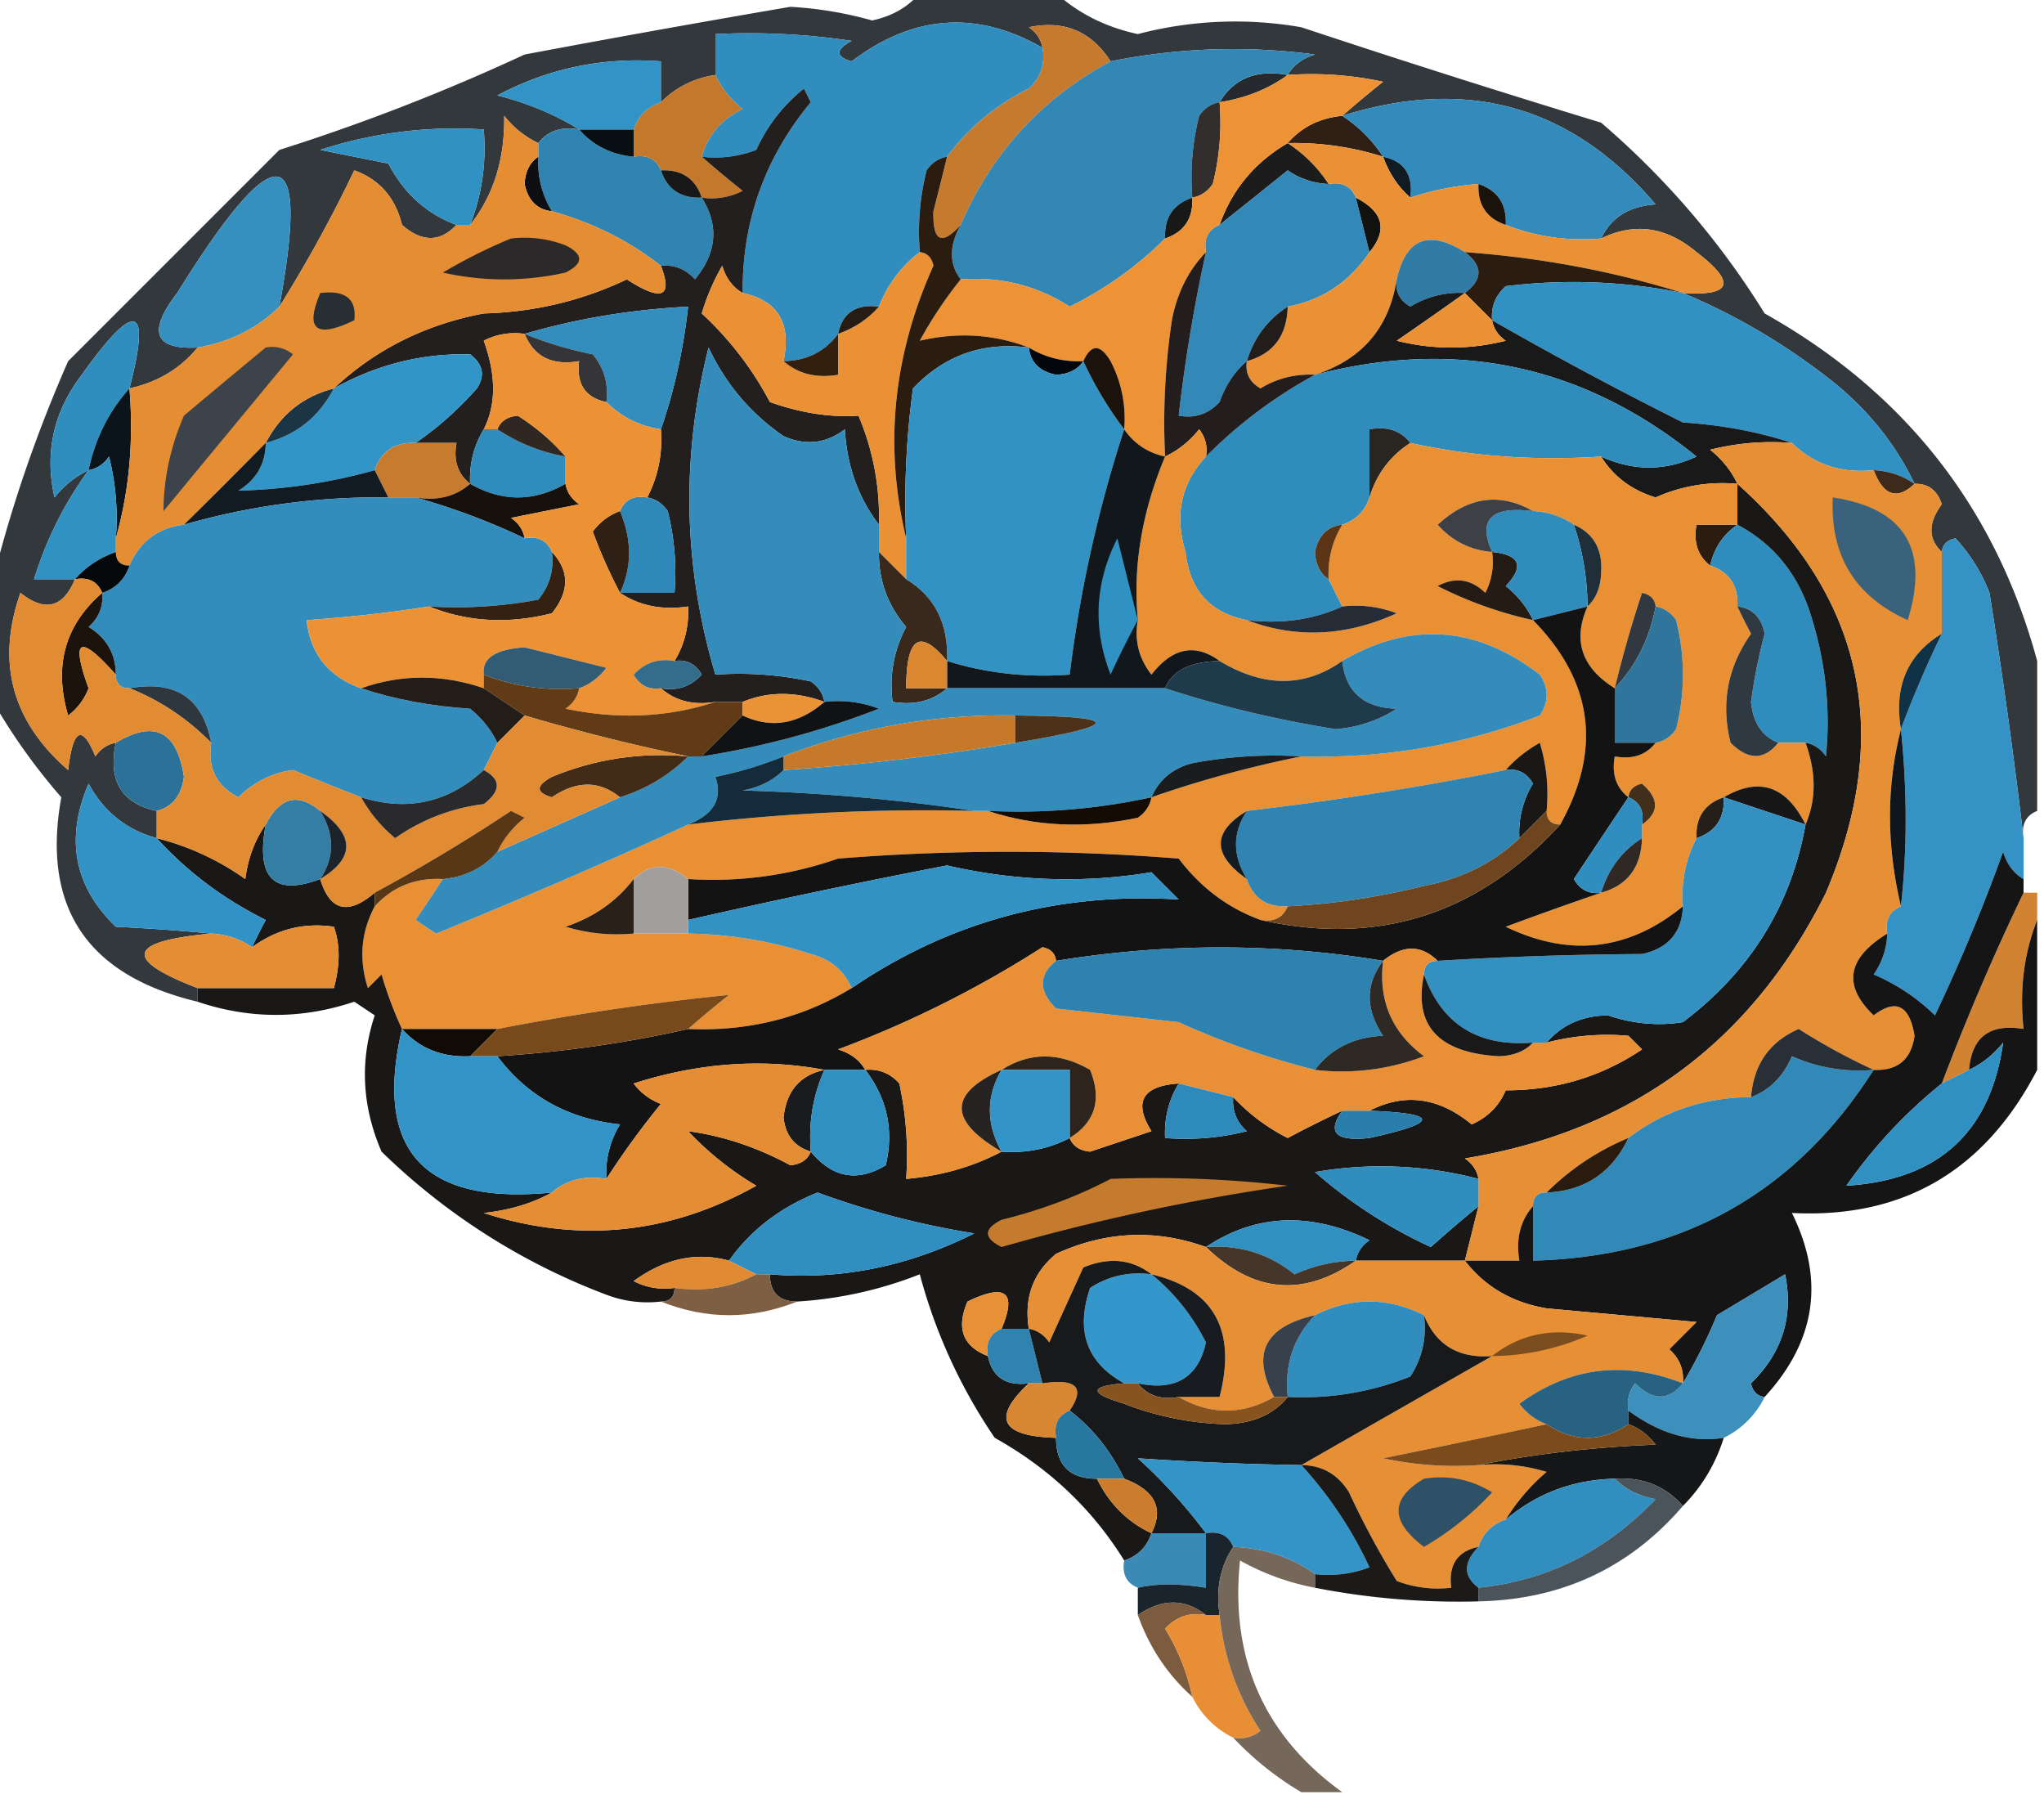 <svg xmlns="http://www.w3.org/2000/svg" width="150" height="132" style="shape-rendering:geometricPrecision;text-rendering:geometricPrecision;image-rendering:optimizeQuality;fill-rule:evenodd;clip-rule:evenodd"><path style="opacity:1" fill="#33383d" d="M67.5-.5h10c1.664 1.499 3.664 2.499 6 3a28.152 28.152 0 0 1 12-.5 923.127 923.127 0 0 0 22 7c4.749 4.078 8.749 8.745 12 14 10.287 5.773 16.953 14.273 20 25.5v11c-.838.342-1.172 1.008-1 2a441.702 441.702 0 0 0-2.5-18 12.409 12.409 0 0 0-2.5-4c-.607.124-.94.457-1 1-1.015-.96-1.015-2.127 0-3.5-.336-1.03-1.003-1.53-2-1.5-1.382-2.894-3.382-5.394-6-7.5-3.433-2.71-7.1-4.877-11-6.5 3.599.238 3.933-.762 1-3-2.212-1.864-4.545-2.197-7-1 .73-1.545 2.063-2.378 4-2.5-6.156-7.231-13.823-9.398-23-6.5a81.406 81.406 0 0 1 3-2.5 24.936 24.936 0 0 0-7-.5c.418-.722 1.084-1.222 2-1.5a45.514 45.514 0 0 0-15 .5c-1.418-2.208-3.418-3.042-6-2.5.556.383.89.883 1 1.5-4.815-2.759-9.481-2.426-14 1-1.196-.346-1.196-.846 0-1.5a50.438 50.438 0 0 0-10-.5v3c-1.562.233-2.895.9-4 2v-3c-4.247-.322-8.247.511-12 2.5 2.223.566 4.223 1.4 6 2.5-1.291-.237-2.291.096-3 1-.958-.453-1.792-1.12-2.5-2 .053 3.175-.78 5.842-2.5 8 .869-2.217 1.202-4.55 1-7a31.809 31.809 0 0 0-12 1.5l5 1c1.15 2.2 2.817 3.7 5 4.5-1.208 1.282-2.542 1.282-4 0-.486-1.997-1.652-3.33-3.5-4a100.003 100.003 0 0 1-5.5 10c2.288-12.386-.212-12.72-7.5-1-2.184 2.834-1.684 4.168 1.5 4-1.268 1.547-2.935 2.547-5 3 1.609-6.197.442-6.53-3.5-1-2.076 2.717-2.743 5.717-2 9 .708-.88 1.542-1.547 2.5-2a26.792 26.792 0 0 0-4 8h3c-.87 2.099-2.203 2.432-4 1-1.79 5.098-.623 9.431 3.5 13 .359-3.044 1.026-3.378 2-1 .383-.556.883-.89 1.5-1-.584 2.785.416 4.452 3 5v2c-2.223-.614-3.89-1.948-5-4-1.728 4.043-1.062 7.543 2 10.5 2.563.126 4.896.293 7 .5-6.157.562-6.49 1.895-1 4v1c-8.126-1.939-11.459-6.939-10-15a44.008 44.008 0 0 1-5-7v-9c1.339-5.36 3.172-10.694 5.5-16L20.5 11a150.622 150.622 0 0 0 18-7A1196.907 1196.907 0 0 1 58 .5c2.042.115 4.042.449 6 1 1.46-.308 2.626-.975 3.5-2z"/><path style="opacity:1" fill="#2f1f14" d="M98.5 8.5a10.168 10.168 0 0 1 3 3 21.445 21.445 0 0 0-7-1c1.014-1.174 2.347-1.84 4-2z"/><path style="opacity:1" fill="#3084b1" d="M42.5 9.5c1.014 1.174 2.347 1.84 4 2 .992-.172 1.658.162 2 1 .473 1.406 1.473 2.073 3 2 1.278 2.044 1.112 4.044-.5 6-.67-.752-1.504-1.086-2.5-1-2.356-1.845-5.023-3.178-8-4-.734-1.208-1.067-2.541-1-4v-1c.709-.904 1.709-1.237 3-1z"/><path style="opacity:1" fill="#c4782c" d="M52.5 5.5c.453.958 1.12 1.792 2 2.5-1.563.759-2.563 1.926-3 3.5.93.815 1.93 1.648 3 2.5a4.932 4.932 0 0 1-3 .5c-.473-1.406-1.473-2.073-3-2-.342-.838-1.008-1.172-2-1v-2c.333-1 1-1.667 2-2 1.105-1.1 2.438-1.767 4-2z"/><path style="opacity:1" fill="#080f12" d="M42.5 9.5h4v2c-1.653-.16-2.986-.826-4-2z"/><path style="opacity:1" fill="#3091c3" d="M34.5 16.5h-1c-2.183-.8-3.85-2.3-5-4.5l-5-1a31.809 31.809 0 0 1 12-1.5c.202 2.45-.131 4.783-1 7z"/><path style="opacity:1" fill="#328bbb" d="M117.5 17.5c-2.45.202-4.783-.131-7-1 .073-1.527-.594-2.527-2-3a20.676 20.676 0 0 0-5 1c.215-1.679-.452-2.679-2-3a10.168 10.168 0 0 0-3-3c9.177-2.898 16.844-.731 23 6.5-1.937.122-3.27.955-4 2.5z"/><path style="opacity:1" fill="#c67a2d" d="M81.5 4.5c-5.056 2.723-8.723 6.723-11 12-1.395 1.554-2.061 1.221-2-1 .346-1.35.679-2.682 1-4 1.56-2.124 3.56-3.791 6-5 .886-.825 1.219-1.825 1-3-.11-.617-.444-1.117-1-1.5 2.582-.542 4.582.292 6 2.5z"/><path style="opacity:1" fill="#26292d" d="M94.5 5.5c-1.43 1.037-3.097 1.704-5 2 1.052-1.756 2.719-2.423 5-2z"/><path style="opacity:1" fill="#3193c6" d="M48.5 7.5c-1 .333-1.667 1-2 2h-4c-1.777-1.1-3.777-1.934-6-2.5 3.753-1.989 7.753-2.822 12-2.5v3z"/><path style="opacity:1" fill="#3387b4" d="M94.5 5.5c-2.281-.423-3.948.244-5 2-.617.11-1.117.444-1.5 1a18.436 18.436 0 0 0-.5 6c-1.406.473-2.073 1.473-2 3a26.496 26.496 0 0 1-7 5c-2.402-1.549-5.068-2.216-8-2-.854-1.132-.854-2.465 0-4 2.277-5.277 5.944-9.277 11-12a45.514 45.514 0 0 1 15-.5c-.916.278-1.582.778-2 1.5z"/><path style="opacity:1" fill="#318dbd" d="M76.5 3.5c.219 1.175-.114 2.175-1 3-2.44 1.209-4.44 2.876-6 5-.617.11-1.117.444-1.5 1a18.436 18.436 0 0 0-.5 6c-1.353 1.026-2.353 2.36-3 4-1.679-.215-2.679.452-3 2-.967 1.306-2.3 1.973-4 2 .584-2.785-.416-4.452-3-5-.04-5.257 1.626-9.924 5-14l-.5-1a12.133 12.133 0 0 0-3.5 4.5 8.434 8.434 0 0 1-4 .5c.437-1.574 1.437-2.741 3-3.5-.88-.708-1.547-1.542-2-2.5v-3c3.35-.165 6.683.002 10 .5-1.196.654-1.196 1.154 0 1.5 4.519-3.426 9.185-3.759 14-1z"/><path style="opacity:1" fill="#322e2e" d="M89.5 7.5a18.436 18.436 0 0 1-.5 6c-.383.556-.883.89-1.5 1a18.436 18.436 0 0 1 .5-6c.383-.556.883-.89 1.5-1z"/><path style="opacity:1" fill="#358fbf" d="M20.5 22.5c-1.613 1.588-3.613 2.588-6 3-3.184.168-3.684-1.166-1.5-4 7.288-11.72 9.788-11.386 7.5 1z"/><path style="opacity:1" fill="#181818" d="M48.5 12.5c1.527-.073 2.527.594 3 2-1.527.073-2.527-.594-3-2z"/><path style="opacity:1" fill="#1c1c1d" d="M94.5 10.5a10.174 10.174 0 0 1 3 3 5.576 5.576 0 0 1-3-1c-1.686 1.357-3.352 2.69-5 4 .92-2.59 2.586-4.59 5-6z"/><path style="opacity:1" fill="#3289b8" d="M97.5 13.5c.992-.172 1.658.162 2 1l1 4c-1.475 2.19-3.475 3.523-6 4-1.474.936-2.474 2.27-3 4-.89.761-1.558 1.761-2 3-.825.886-1.825 1.219-3 1a116.256 116.256 0 0 1 2-12c-.172-.992.162-1.658 1-2 1.648-1.31 3.314-2.643 5-4 .917.627 1.917.96 3 1z"/><path style="opacity:1" fill="#101b24" d="M101.5 11.5c1.548.321 2.215 1.321 2 3-.901-.79-1.568-1.79-2-3z"/><path style="opacity:1" fill="#0d0f13" d="M39.5 11.5c-.067 1.459.266 2.792 1 4-1.086-.12-1.753-.787-2-2 .043-.916.376-1.583 1-2z"/><path style="opacity:1" fill="#111110" d="M99.5 14.5c2.019 1.038 2.353 2.372 1 4l-1-4z"/><path style="opacity:1" fill="#ea9035" d="M94.5 10.5a21.445 21.445 0 0 1 7 1c.432 1.21 1.099 2.21 2 3a20.676 20.676 0 0 1 5-1c-.073 1.527.594 2.527 2 3 2.217.869 4.55 1.202 7 1 2.455-1.197 4.788-.864 7 1 2.933 2.238 2.599 3.238-1 3-5.096-1.596-10.429-2.596-16-3-2.663-1.67-4.33-1.003-5 2-.554 3.555-2.554 5.889-6 7a6.845 6.845 0 0 0-4 1c-.797-.457-1.13-1.124-1-2 1.946-.535 2.946-1.868 3-4 2.525-.477 4.525-1.81 6-4 1.353-1.628 1.019-2.962-1-4-.342-.838-1.008-1.172-2-1a10.174 10.174 0 0 0-3-3z"/><path style="opacity:1" fill="#1a130c" d="M108.5 13.5c1.406.473 2.073 1.473 2 3-1.406-.473-2.073-1.473-2-3z"/><path style="opacity:1" fill="#181819" d="M87.5 14.5c.073 1.527-.594 2.527-2 3-.073-1.527.594-2.527 2-3z"/><path style="opacity:1" fill="#ee9236" d="M94.5 5.5c2.357-.163 4.69.003 7 .5a81.406 81.406 0 0 0-3 2.5c-1.653.16-2.986.826-4 2-2.414 1.41-4.08 3.41-5 6-.838.342-1.172 1.008-1 2-1.293 1.342-2.126 3.009-2.5 5a50.441 50.441 0 0 0-.5 10c-1.278-.282-2.278-.949-3-2a9.106 9.106 0 0 0-1-5c-.757-1.273-1.423-1.273-2 0-1.459.067-2.792-.266-4-1-2.544-.98-5.21-1.148-8-.5a30.85 30.85 0 0 1 3-4.5c2.932-.216 5.598.451 8 2a26.496 26.496 0 0 0 7-5c1.406-.473 2.073-1.473 2-3 .617-.11 1.117-.444 1.5-1 .496-1.973.662-3.973.5-6 1.903-.296 3.57-.963 5-2z"/><path style="opacity:1" fill="#307ca6" d="M107.5 18.5c1.333 1 1.333 2 0 3a6.846 6.846 0 0 0-4 1c-.798-.457-1.131-1.124-1-2 .67-3.003 2.337-3.67 5-2z"/><path style="opacity:1" fill="#2a1c10" d="M107.5 18.5c5.571.404 10.904 1.404 16 3a40.48 40.48 0 0 0-13-.5c-.752.67-1.086 1.504-1 2.5l-2-2c1.333-1 1.333-2 0-3z"/><path style="opacity:1" fill="#3191c2" d="M123.5 21.5c3.9 1.623 7.567 3.79 11 6.5 2.618 2.106 4.618 4.606 6 7.5a5.728 5.728 0 0 0-3-1c-2.398.24-4.398-.426-6-2-2.469-.817-5.135-1.317-8-1.5a280.19 280.19 0 0 1-14-7.5c-.086-.996.248-1.83 1-2.5a40.48 40.48 0 0 1 13 .5z"/><path style="opacity:1" fill="#231f1e" d="M54.5 21.5c-.722-.418-1.222-1.084-1.5-2a16.228 16.228 0 0 0-1.5 3.5 24.298 24.298 0 0 1 5 6.5c2.292.81 4.459 1.143 6.5 1a18.982 18.982 0 0 1 1.5 8c-1.51-1.976-2.344-4.31-2.5-7-1.388 1.054-2.888 1.22-4.5.5-2.417-1.663-4.25-3.83-5.5-6.5-2.03 8.048-1.863 16.048.5 24 2.357-.163 4.69.003 7 .5.556.383.89.883 1 1.5-2.112-.775-4.112-.775-6 0h-2c-1.599.268-2.932-.066-4-1 1.175.219 2.175-.114 3-1-.457-.797-1.124-1.13-2-1 .734-1.208 1.067-2.541 1-4-1.915.285-3.581-.049-5-1h4a18.436 18.436 0 0 0-.5-6c-.383-.556-.883-.89-1.5-1 .8-1.542 1.134-3.209 1-5 .975-2.811 1.642-5.811 2-9-4.205.217-8.205.883-12 2a4.932 4.932 0 0 0-3 .5c.915 2.53.915 4.696 0 6.5-.734 1.208-1.067 2.541-1 4-.904-.709-1.237-1.709-1-3h-3c1.603-1.096 3.103-2.43 4.5-4 .617-.95.45-1.782-.5-2.5-3.515-.087-6.848.747-10 2.5 3.046-2.857 6.713-4.69 11-5.5 3.702-.1 7.202-.933 10.5-2.5 2.558 1.647 3.392 1.313 2.5-1 .996-.086 1.83.248 2.5 1 1.612-1.956 1.778-3.956.5-6a4.932 4.932 0 0 0 3-.5 81.718 81.718 0 0 1-3-2.5 8.434 8.434 0 0 0 4-.5A12.133 12.133 0 0 1 59 6.5l.5 1c-3.374 4.076-5.04 8.743-5 14z"/><path style="opacity:1" fill="#338dbd" d="M48.5 31.5c-1.562-.233-2.895-.9-4-2 .17-1.322-.163-2.489-1-3.5a27.57 27.57 0 0 1-5-1.5c3.795-1.117 7.795-1.783 12-2-.358 3.189-1.025 6.189-2 9z"/><path style="opacity:1" fill="#1a1919" d="M102.5 20.5c-.131.876.202 1.543 1 2a6.846 6.846 0 0 1 4-1 311.784 311.784 0 0 1-5 3.5 16.25 16.25 0 0 0 8 0c-.556-.383-.889-.883-1-1.5a280.19 280.19 0 0 0 14 7.5c2.865.183 5.531.683 8 1.5a18.437 18.437 0 0 0-6 .5c.881.708 1.547 1.542 2 2.5a11.99 11.99 0 0 0-6 1c-1.761-.535-3.094-1.535-4-3 2.356 1.075 4.689 1.075 7 0-8.278-6.7-17.611-8.7-28-6 3.446-1.111 5.446-3.445 6-7z"/><path style="opacity:1" fill="#eb9135" d="m107.5 21.5 2 2c.111.617.444 1.117 1 1.5a16.25 16.25 0 0 1-8 0c1.733-1.189 3.4-2.356 5-3.5zM67.5 18.5c.543.06.876.393 1 1-2.965 6.582-3.632 13.25-2 20v3l-2-2v-2c.08-2.77-.42-5.437-1.5-8-2.041.143-4.208-.19-6.5-1a24.298 24.298 0 0 0-5-6.5 16.228 16.228 0 0 1 1.5-3.5c.278.916.778 1.582 1.5 2 2.584.548 3.584 2.215 3 5 1.068.934 2.401 1.268 4 1v-3c1.21-.432 2.21-1.099 3-2 .647-1.64 1.647-2.974 3-4z"/><path style="opacity:1" fill="#271c14" d="M64.5 22.5c-.79.901-1.79 1.568-3 2 .321-1.548 1.321-2.215 3-2z"/><path style="opacity:1" fill="#221d1a" d="M94.5 22.5c-.054 2.132-1.054 3.465-3 4 .526-1.73 1.526-3.064 3-4z"/><path style="opacity:1" fill="#308ebf" d="M9.5 28.5c-1.508 1.681-2.508 3.681-3 6-.958.453-1.792 1.12-2.5 2-.743-3.283-.076-6.283 2-9 3.942-5.53 5.109-5.197 3.5 1z"/><path style="opacity:1" fill="#3295c7" d="M30.5 32.5c-1.527-.073-2.527.594-3 2a40.377 40.377 0 0 1-10 1.5c1.323-.816 1.99-1.983 2-3.5 2.249-.58 3.915-1.913 5-4 3.152-1.753 6.485-2.587 10-2.5.95.718 1.117 1.55.5 2.5-1.397 1.57-2.897 2.904-4.5 4z"/><path style="opacity:1" fill="#353437" d="M38.5 24.5a27.57 27.57 0 0 0 5 1.5c.837 1.011 1.17 2.178 1 3.5-1.548-.321-2.215-1.321-2-3-1.983.343-3.317-.323-4-2z"/><path style="opacity:1" fill="#2b1c10" d="M69.5 11.5c-.321 1.318-.654 2.65-1 4-.061 2.221.605 2.554 2 1-.854 1.535-.854 2.868 0 4a30.85 30.85 0 0 0-3 4.5c2.79-.648 5.456-.48 8 .5-3.362-.43-6.195.57-8.5 3a60.94 60.94 0 0 0-.5 11c-1.632-6.75-.965-13.418 2-20-.124-.607-.457-.94-1-1a18.436 18.436 0 0 1 .5-6c.383-.556.883-.89 1.5-1z"/><path style="opacity:1" fill="#03070d" d="M75.5 25.5c1.208.734 2.541 1.067 4 1-.417.624-1.084.957-2 1-1.213-.247-1.88-.914-2-2z"/><path style="opacity:1" fill="#321f0d" d="M61.5 24.5v3c-1.599.268-2.932-.066-4-1 1.7-.027 3.033-.694 4-2z"/><path style="opacity:1" fill="#3192c3" d="M75.5 25.5c.12 1.086.787 1.753 2 2 .916-.043 1.583-.376 2-1a27.185 27.185 0 0 0 3 5 94.77 94.77 0 0 0-4 18c-3.109.236-6.109-.097-9-1 .114-2.716-.886-4.716-3-6v-3a60.94 60.94 0 0 1 .5-11c2.305-2.43 5.138-3.43 8.5-3z"/><path style="opacity:1" fill="#1b120b" d="M79.5 26.5c.577-1.273 1.243-1.273 2 0a9.106 9.106 0 0 1 1 5 27.185 27.185 0 0 1-3-5z"/><path style="opacity:1" fill="#308cbb" d="M117.5 33.5c-4.863.32-9.53-.014-14-1-.709-.904-1.709-1.237-3-1v5c-.333 1-1 1.667-2 2-1.086.12-1.753.787-2 2 .043.916.376 1.583 1 2l1 2c-2.107.968-4.44 1.302-7 1-2.688-.524-4.188-2.19-4.5-5-.826-2.712-.326-5.045 1.5-7a34.314 34.314 0 0 1 8-6c10.389-2.7 19.722-.7 28 6-2.311 1.075-4.644 1.075-7 0z"/><path style="opacity:1" fill="#0a141a" d="M9.5 28.5c.315 3.871-.018 7.538-1 11a18.436 18.436 0 0 0-.5-6c-.383.556-.883.89-1.5 1 .492-2.319 1.492-4.319 3-6z"/><path style="opacity:1" fill="#231e1d" d="M88.5 18.5a116.256 116.256 0 0 0-2 12c1.175.219 2.175-.114 3-1 .442-1.239 1.11-2.239 2-3-.13.876.203 1.543 1 2a6.845 6.845 0 0 1 4-1 34.314 34.314 0 0 0-8 6 2.428 2.428 0 0 0-.5-2c-.708.88-1.542 1.547-2.5 2-.165-3.35.002-6.683.5-10 .374-1.991 1.207-3.658 2.5-5z"/><path style="opacity:1" fill="#1c3544" d="M24.5 28.5c-1.085 2.087-2.751 3.42-5 4 1.085-2.087 2.751-3.42 5-4z"/><path style="opacity:1" fill="#292521" d="M103.5 32.5c-1.478.947-2.478 2.28-3 4v-5c1.291-.237 2.291.096 3 1z"/><path style="opacity:1" fill="#2f8cbd" d="M35.5 31.5h1a13.213 13.213 0 0 0 5 2v2c-2.333 1.333-4.667 1.333-7 0-.067-1.459.266-2.792 1-4z"/><path style="opacity:1" fill="#302722" d="M36.5 31.5c.235-.597.735-.93 1.5-1 1.364.87 2.53 1.87 3.5 3a13.213 13.213 0 0 1-5-2z"/><path style="opacity:1" fill="#e48d33" d="M39.5 10.5v1c-.624.417-.957 1.084-1 2 .247 1.213.914 1.88 2 2 2.977.822 5.644 2.155 8 4 .892 2.313.058 2.647-2.5 1-3.298 1.567-6.798 2.4-10.5 2.5-4.287.81-7.954 2.643-11 5.5-2.249.58-3.915 1.913-5 4a496.204 496.204 0 0 1-6 6c-1.904.238-3.238 1.238-4 3-.667 0-1-.333-1-1v-1c.982-3.462 1.315-7.129 1-11 2.065-.453 3.732-1.453 5-3 2.387-.412 4.387-1.412 6-3a100.003 100.003 0 0 0 5.5-10c1.848.67 3.014 2.003 3.5 4 1.458 1.282 2.792 1.282 4 0h1c1.72-2.158 2.553-4.825 2.5-8 .708.88 1.542 1.547 2.5 2z"/><path style="opacity:1" fill="#3c434a" d="M19.5 25.5a2.428 2.428 0 0 1 2 .5L12 37.5c.003-2.356.503-4.69 1.5-7a826.992 826.992 0 0 1 6-5z"/><path style="opacity:1" fill="#282f34" d="M23.5 21.5c1.855-.228 2.688.439 2.5 2-2.808 1.36-3.64.693-2.5-2z"/><path style="opacity:1" fill="#2c292a" d="M37.5 17.5a8.434 8.434 0 0 1 4 .5c1.333.667 1.333 1.333 0 2-3 .667-6 .667-9 0a39.419 39.419 0 0 1 5-2.5z"/><path style="opacity:1" fill="#c77b2e" d="M30.5 32.5h3c-.237 1.291.096 2.291 1 3-1.068.934-2.401 1.268-4 1h-2l-1-2c.473-1.406 1.473-2.073 3-2z"/><path style="opacity:1" fill="#3d2a1b" d="M137.5 34.5a5.728 5.728 0 0 1 3 1c-1.279 1.215-2.279.882-3-1z"/><path style="opacity:1" fill="#3091c3" d="M8.5 39.5v1c-1.21.432-2.21 1.099-3 2h-3a26.792 26.792 0 0 1 4-8c.617-.11 1.117-.444 1.5-1 .495 1.973.662 3.973.5 6z"/><path style="opacity:1" fill="#121b21" d="M19.5 32.5c-.01 1.517-.677 2.684-2 3.5a40.377 40.377 0 0 0 10-1.5l1 2a51.542 51.542 0 0 0-15 2 496.204 496.204 0 0 0 6-6z"/><path style="opacity:1" fill="#17110d" d="M34.5 35.5c2.333 1.333 4.667 1.333 7 0 .11.617.444 1.117 1 1.5l-5 1c.556.383.89.883 1 1.5a49.386 49.386 0 0 0-8-3c1.599.268 2.932-.066 4-1z"/><path style="opacity:1" fill="#328cbc" d="M28.5 36.5h2c2.701.75 5.368 1.75 8 3 .992-.172 1.658.162 2 1 .17 1.322-.163 2.489-1 3.5a32.437 32.437 0 0 1-8 .5c-2.982.463-5.982.796-9 1 .274 2.48 1.607 4.147 4 5 2.469.817 5.135 1.317 8 1.5.88.708 1.547 1.542 2 2.5l-1 2c-2.595 2.398-5.595 3.065-9 2a325.759 325.759 0 0 1-5-2 6.893 6.893 0 0 0-4 2c-1.611-.82-2.278-2.154-2-4-.622-3.276-2.622-4.609-6-4-.667 0-1-.333-1-1-.01-1.517-.677-2.684-2-3.5.752-.67 1.086-1.504 1-2.5 1-.333 1.667-1 2-2 .762-1.762 2.096-2.762 4-3a51.542 51.542 0 0 1 15-2z"/><path style="opacity:1" fill="#2e89b8" d="M47.5 36.5c.617.11 1.117.444 1.5 1 .495 1.973.662 3.973.5 6h-4c.88-1.889.88-3.889 0-6 .342-.838 1.008-1.172 2-1z"/><path style="opacity:1" fill="#2b1c10" d="M127.5 38.5c-1.051.722-1.718 1.722-2 3-.904-.709-1.237-1.709-1-3h3z"/><path style="opacity:1" fill="#2f8dbd" d="M127.5 38.5c2.755 1.461 4.588 3.795 5.5 7 .997 3.3 1.33 6.634 1 10-.383-.556-.883-.89-1.5-1h-2c-1.193-.47-1.86-1.47-2-3a39.537 39.537 0 0 1 1-5c-.247-1.213-.914-1.88-2-2 .073-1.527-.594-2.527-2-3 .282-1.278.949-2.278 2-3z"/><path style="opacity:1" fill="#04080b" d="M8.5 40.5c0 .667.333 1 1 1-.333 1-1 1.667-2 2-.342-.838-1.008-1.172-2-1 .79-.901 1.79-1.568 3-2z"/><path style="opacity:1" fill="#2f2116" d="M45.5 37.5c.88 2.111.88 4.111 0 6a36.213 36.213 0 0 1-2-4.5c.544-.717 1.21-1.217 2-1.5z"/><path style="opacity:1" fill="#39291c" d="m64.5 40.5 2 2c2.114 1.284 3.114 3.284 3 6-1.996-2.417-2.996-1.75-3 2h3c-1.068.934-2.401 1.268-4 1-.24-1.967.094-3.8 1-5.5-1.361-1.584-2.028-3.418-2-5.5z"/><path style="opacity:1" fill="#3592c4" d="M148.5 61.5v3c-.722-.418-1.222-1.084-1.5-2a133.158 133.158 0 0 1-5 12 14.759 14.759 0 0 0-4.5-3 5.575 5.575 0 0 0 1-3c-.172-.992.162-1.658 1-2 .466-4.137.466-8.47 0-13a80.095 80.095 0 0 1 3-7v-6c.06-.543.393-.876 1-1a12.409 12.409 0 0 1 2.5 4c.976 6.12 1.809 12.12 2.5 18z"/><path style="opacity:1" fill="#342112" d="M40.5 40.5c1.3 1.385 1.3 2.885 0 4.5-3.197.804-6.197.638-9-.5a32.437 32.437 0 0 0 8-.5c.837-1.011 1.17-2.178 1-3.5z"/><path style="opacity:1" fill="#e99035" d="M88.5 33.5c-1.826 1.955-2.326 4.288-1.5 7 .312 2.81 1.812 4.476 4.5 5 3.605 1.367 7.271 1.2 11-.5a8.434 8.434 0 0 0-4-.5l-1-2c-.067-1.459.266-2.792 1-4 1-.333 1.667-1 2-2 .522-1.72 1.522-3.053 3-4 4.47.986 9.137 1.32 14 1 .906 1.465 2.239 2.465 4 3a11.99 11.99 0 0 1 6-1v3h-3c-.237 1.291.096 2.291 1 3 1.406.473 2.073 1.473 2 3 .304.65.637 1.316 1 2-1.725 2.457-2.225 5.123-1.5 8 1.292 1.291 2.458 1.291 3.5 0h2c.791 2.19.791 4.19 0 6-1.42-2.849-3.42-3.516-6-2-1.406.473-2.073 1.473-2 3-.801 1.542-1.134 3.209-1 5-3.972 3.257-8.305 3.757-13 1.5 2.427-.902 4.76-1.736 7-2.5 1.946-.535 2.946-1.868 3-4v-1c1.276-.886 1.276-1.886 0-3-.607.124-.94.457-1 1-.904-.709-1.237-1.709-1-3 1.291.237 2.291-.096 3-1 .617-.11 1.117-.444 1.5-1a16.242 16.242 0 0 0 0-8c-.383-.556-.883-.89-1.5-1-.06-.543-.393-.876-1-1a86.97 86.97 0 0 0-2 7c-2.434-1.512-3.101-3.512-2-6 .639-.597.972-1.43 1-2.5.113-1.7-.553-2.866-2-3.5a5.728 5.728 0 0 0-3-1c-2.438-1.386-4.771-1.053-7 1 1.077 1.205 2.41 1.872 4 2a4.934 4.934 0 0 1-.5 3c-1.049-1.017-2.216-1.184-3.5-.5a29.291 29.291 0 0 0 7 2.5c4.402 4.482 5.069 9.482 2 15-.667 0-1-.333-1-1a12.93 12.93 0 0 0-.5-5c-.995.566-1.828 1.233-2.5 2a238.396 238.396 0 0 1-19 3c-2.548 1.538-2.548 3.204 0 5 .473 1.406 1.473 2.073 3 2-.342.838-1.008 1.172-2 1-2.386-.873-4.386-2.373-6-4.5a156.492 156.492 0 0 0-25 0 27.876 27.876 0 0 1-11 1.5c-1.461-1.186-2.795-1.186-4 0-1.249 1.636-2.916 2.803-5 3.5 1.634.493 3.3.66 5 .5h4c3.068.047 6.068.547 9 1.5 1.442.377 2.442 1.21 3 2.5-3.598 2.192-7.598 3.192-12 3 .93-.815 1.93-1.648 3-2.5a187.939 187.939 0 0 0-17 2.5h-7c-.59-1.266-1.09-2.6-1.5-4l-1 1c-.678-2.098-.51-4.098.5-6 1.32-1.442 2.986-2.109 5-2a186.2 186.2 0 0 1-2 3l1.5 1a467.507 467.507 0 0 0 18.5-8 145.004 145.004 0 0 1 21-1h1c3.476 1.143 7.142 1.31 11 .5.556-.383.89-.883 1-1.5a83.314 83.314 0 0 1 11-3c6.064.17 11.897-.83 17.5-3 .667-1 .667-2 0-3-4.677-3.59-9.51-3.924-14.5-1-2.751 1.95-5.751 1.95-9 0-1.787-1.317-3.454-.984-5 1-.929-1.189-1.262-2.522-1-4-.369-3.936.298-7.936 2-12 .958-.453 1.792-1.12 2.5-2 .464.594.631 1.261.5 2z"/><path style="opacity:1" fill="#231b14" d="M109.5 40.5c2.049.206 2.383 1.04 1 2.5.881.708 1.547 1.542 2 2.5a29.291 29.291 0 0 1-7-2.5c1.284-.684 2.451-.517 3.5.5a4.934 4.934 0 0 0 .5-3z"/><path style="opacity:1" fill="#202e39" d="M115.5 38.5c1.447.634 2.113 1.8 2 3.5-.028 1.07-.361 1.903-1 2.5a19.222 19.222 0 0 0-1-6z"/><path style="opacity:1" fill="#5b3515" d="M98.5 38.5c-.734 1.208-1.067 2.541-1 4-.624-.417-.957-1.084-1-2 .247-1.213.914-1.88 2-2z"/><path style="opacity:1" fill="#2f8cbb" d="M112.5 37.5a5.728 5.728 0 0 1 3 1c.65 1.935.983 3.935 1 6l-4 1c-.453-.958-1.119-1.792-2-2.5 1.383-1.46 1.049-2.294-1-2.5-1.067-2.38-.067-3.38 3-3z"/><path style="opacity:1" fill="#3d4045" d="M112.5 37.5c-3.067-.38-4.067.62-3 3-1.59-.128-2.923-.795-4-2 2.229-2.053 4.562-2.386 7-1z"/><path style="opacity:1" fill="#252c35" d="M98.5 44.5a8.434 8.434 0 0 1 4 .5c-3.729 1.7-7.395 1.867-11 .5 2.56.302 4.893-.032 7-1z"/><path style="opacity:1" fill="#ec9235" d="M38.5 24.5c.683 1.677 2.017 2.343 4 2-.215 1.679.452 2.679 2 3 1.105 1.1 2.438 1.767 4 2 .134 1.791-.2 3.458-1 5-.992-.172-1.658.162-2 1-.79.283-1.456.783-2 1.5a36.213 36.213 0 0 0 2 4.5c1.419.951 3.085 1.285 5 1 .067 1.459-.266 2.792-1 4-1.175-.219-2.175.114-3 1 .457.797 1.124 1.13 2 1 1.068.934 2.401 1.268 4 1-3.476 1.143-7.142 1.31-11 .5.556-.383.89-.883 1-1.5.79-.283 1.456-.783 2-1.5l-6-1.5c-2.146.134-3.146.8-3 2v1c-3.042-1.041-6.042-1.041-9 0-2.393-.853-3.726-2.52-4-5 3.018-.204 6.018-.537 9-1 2.803 1.138 5.803 1.304 9 .5 1.3-1.615 1.3-3.115 0-4.5-.342-.838-1.008-1.172-2-1-.11-.617-.444-1.117-1-1.5l5-1c-.556-.383-.89-.883-1-1.5v-2c-.97-1.13-2.136-2.13-3.5-3-.765.07-1.265.403-1.5 1h-1c.915-1.804.915-3.97 0-6.5a4.932 4.932 0 0 1 3-.5z"/><path style="opacity:1" fill="#1a1817" d="M127.5 35.5c9.278 8.313 11.445 18.313 6.5 30-5.463 10.99-14.296 17.49-26.5 19.5.556.383.889.883 1 1.5a28.222 28.222 0 0 0-12-.5 35.463 35.463 0 0 0 8.5 5.5 123.492 123.492 0 0 1 3.5-3l-1 4h-8c.11-.617.444-1.117 1-1.5-4.346-2.1-8.346-1.934-12 .5-3.703-1.33-7.37-1.164-11 .5-1.692 1.4-2.359 3.234-2 5.5h-2c1.14-2.693.308-3.36-2.5-2-.844 1.963-.344 3.296 1.5 4 .321 1.548 1.321 2.215 3 2-2.73 2.551-2.063 3.884 2 4 0 2 1 3 3 3 .902 1.841 2.236 3.174 4 4-.333 1-1 1.667-2 2-2.338-3.774-5.505-6.774-9.5-9a39.24 39.24 0 0 1-5.5-12 29.361 29.361 0 0 1-9 2c-1.333 0-2-.667-2-2 5.133.44 10.133-.56 15-3a61.355 61.355 0 0 1-11.5-3c-2.757 1.103-4.924 2.77-6.5 5-2.387-.66-4.72-.16-7 1.5.948.483 1.948.65 3 .5 0 .667-.333 1-1 1a8.434 8.434 0 0 1-4-.5A47.738 47.738 0 0 1 28 84.5c-1.438-3.321-1.605-6.654-.5-10l-1.5-1c-3.845 1.289-7.678 1.289-11.5 0v-1h10c.466-1.701.466-3.201 0-4.5-2.189-.322-4.189.178-6 1.5.304-.65.637-1.317 1-2-3.093-1.534-5.76-3.534-8-6a19.215 19.215 0 0 1 6.5 3c.21-1.558.71-2.892 1.5-4-.734 3.94.6 5.273 4 4 .71 2.342 2.044 2.675 4 1v1c-1.01 1.902-1.178 3.902-.5 6l1-1c.41 1.4.91 2.734 1.5 4-2.084 8.925 1.583 12.925 11 12-1.452.802-3.118 1.302-5 1.5 6.956 2.238 13.622 1.571 20-2a22.763 22.763 0 0 1-5-4c2.547.34 5.047 1.173 7.5 2.5.765-.07 1.265-.403 1.5-1 1.59 1.924 3.423 2.257 5.5 1 .609-2.565.109-4.898-1.5-7 .996-.086 1.83.248 2.5 1 .497 2.31.663 4.643.5 7 2.567-.222 4.9-.888 7-2 1.791.134 3.458-.2 5-1 .235.597.735.93 1.5 1l4.5-1.5c-1.34-2.149-.673-3.316 2-3.5-.734 1.208-1.067 2.541-1 4a18.436 18.436 0 0 0 6-.5c-.752-.67-1.086-1.504-1-2.5a14.185 14.185 0 0 0 4 3 88.715 88.715 0 0 1 4-2c-1.143 1.6-.476 2.267 2 2 5.148-1.133 5.148-1.8 0-2 2.579-1.326 5.079-.993 7.5 1 1.169-.508 2.002-1.342 2.5-2.5 3.692.004 7.025-.996 10-3l-1-1a17.642 17.642 0 0 0-6 .5c1.124-1.309 2.624-1.975 4.5-2 1.841.625 3.674.792 5.5.5 4.939-3.728 7.939-8.561 9-14.5.791-1.81.791-3.81 0-6 .617.11 1.117.444 1.5 1 .33-3.366-.003-6.7-1-10-.912-3.205-2.745-5.539-5.5-7v-3z"/><path style="opacity:1" fill="#1c140c" d="M7.5 43.5c.086.996-.248 1.83-1 2.5 1.323.816 1.99 1.983 2 3.5-2.657-2.994-3.323-2.66-2 1a4.453 4.453 0 0 1-1.5 2c-1.07-3.642-.236-6.642 2.5-9z"/><path style="opacity:1" fill="#325b75" d="M42.5 50.5c-2.45.202-4.783-.131-7-1-.146-1.2.854-1.866 3-2l6 1.5c-.544.717-1.21 1.217-2 1.5z"/><path style="opacity:1" fill="#e78f34" d="M131.5 32.5c1.602 1.574 3.602 2.24 6 2 .721 1.882 1.721 2.215 3 1 .997-.03 1.664.47 2 1.5-1.015 1.373-1.015 2.54 0 3.5v6c-2.521 1.53-3.521 3.864-3 7-1.071 4.178-1.071 8.51 0 13-.838.342-1.172 1.008-1 2-2.954 1.814-3.288 3.814-1 6 1.633-1.244 2.633-.744 3 1.5-.248 1.75-1.248 2.582-3 2.5a46.165 46.165 0 0 1-5.5-3c-2.138.93-3.305 2.597-3.5 5-3.416.028-6.416 1.028-9 3a18.47 18.47 0 0 0-6 4c-.667 0-1 .333-1 1-.934 1.068-1.268 2.401-1 4h-4l1-4v-2c-.111-.617-.444-1.117-1-1.5 12.204-2.01 21.037-8.51 26.5-19.5 4.945-11.687 2.778-21.687-6.5-30-.453-.958-1.119-1.792-2-2.5a18.437 18.437 0 0 1 6-.5z"/><path style="opacity:1" fill="#3b627d" d="M134.5 36.5c5.276.793 7.109 3.793 5.5 9-3.872-1.742-5.705-4.742-5.5-9z"/><path style="opacity:1" fill="#0f3246" d="M142.5 46.5a80.095 80.095 0 0 0-3 7c-.521-3.136.479-5.47 3-7z"/><path style="opacity:1" fill="#346c8c" d="M49.5 48.5c.876-.13 1.543.203 2 1-.825.886-1.825 1.219-3 1-.876.13-1.543-.203-2-1 .825-.886 1.825-1.219 3-1z"/><path style="opacity:1" fill="#12171b" d="M82.5 31.5c.722 1.051 1.722 1.718 3 2-1.702 4.064-2.369 8.064-2 12-.262 1.478.071 2.811 1 4 1.546-1.984 3.213-2.317 5-1-2.136.038-3.47.705-4 2h-16v-2c2.891.903 5.891 1.236 9 1a94.77 94.77 0 0 1 4-18z"/><path style="opacity:1" fill="#3091c3" d="M83.5 45.5a70.679 70.679 0 0 0-2 4c-1.323-3.413-1.156-6.747.5-10l1.5 6z"/><path style="opacity:1" fill="#32383f" d="M121.5 44.5c-.44 2.344-1.44 4.344-3 6a86.97 86.97 0 0 1 2-7c.607.124.94.457 1 1z"/><path style="opacity:1" fill="#30759c" d="M121.5 44.5c.617.11 1.117.444 1.5 1a16.242 16.242 0 0 1 0 8c-.383.556-.883.89-1.5 1h-3v-4c1.56-1.656 2.56-3.656 3-6z"/><path style="opacity:1" fill="#2e363e" d="M9.5 50.5c3.378-.609 5.378.724 6 4-1.772-1.79-3.772-3.123-6-4z"/><path style="opacity:1" fill="#603b16" d="M35.5 49.5c2.217.869 4.55 1.202 7 1-.11.617-.444 1.117-1 1.5 3.858.81 7.524.643 11-.5h2v1l-3 3h-1a150.285 150.285 0 0 1-12-3l-3-2v-1z"/><path style="opacity:1" fill="#ea9336" d="M60.5 51.5c-1.902 1.651-3.902 1.984-6 1v-1c1.888-.775 3.888-.775 6 0z"/><path style="opacity:1" fill="#348cbb" d="M64.5 38.5v2c-.028 2.082.639 3.916 2 5.5-.906 1.7-1.24 3.533-1 5.5 1.599.268 2.932-.066 4-1h16c3.964 1.298 8.13 2.298 12.5 3a9.623 9.623 0 0 0 4.5-1.5c-2.41-.057-3.743-1.224-4-3.5 4.99-2.924 9.823-2.59 14.5 1 .667 1 .667 2 0 3-5.603 2.17-11.436 3.17-17.5 3a32.437 32.437 0 0 0-8 .5c-1.442.377-2.442 1.21-3 2.5a45.793 45.793 0 0 1-12 1h-1c-5.485-.827-11.152-1.327-17-1.5 1.237-.232 2.237-.732 3-1.5a165.822 165.822 0 0 0 17-2c7.873-1.282 7.873-1.949 0-2-5.888-.11-11.554.89-17 3a27.57 27.57 0 0 1-5 1.5c.548 1.596-.118 2.763-2 3.5a467.507 467.507 0 0 1-18.5 8l-1.5-1a186.2 186.2 0 0 0 2-3c1.653-.16 2.986-.826 4-2l9-4c1.934-.61 3.6-1.61 5-3h1a62.519 62.519 0 0 0 13-3.5 8.434 8.434 0 0 0-4-.5c-.11-.617-.444-1.117-1-1.5a24.939 24.939 0 0 0-7-.5c-2.363-7.952-2.53-15.952-.5-24 1.25 2.67 3.083 4.837 5.5 6.5 1.612.72 3.112.554 4.5-.5.156 2.69.99 5.024 2.5 7z"/><path style="opacity:1" fill="#db8731" d="M69.5 48.5v2h-3c.004-3.75 1.004-4.417 3-2z"/><path style="opacity:1" fill="#231d1a" d="m35.5 50.5 3 2-2 2c-.453-.958-1.12-1.792-2-2.5-2.865-.183-5.531-.683-8-1.5 2.958-1.041 5.958-1.041 9 0z"/><path style="opacity:1" fill="#1f3a4b" d="M89.5 48.5c3.249 1.95 6.249 1.95 9 0 .257 2.276 1.59 3.443 4 3.5a9.623 9.623 0 0 1-4.5 1.5c-4.37-.702-8.536-1.702-12.5-3 .53-1.295 1.864-1.962 4-2z"/><path style="opacity:1" fill="#2f3942" d="M127.5 44.5c1.086.12 1.753.787 2 2a39.537 39.537 0 0 0-1 5c.14 1.53.807 2.53 2 3-1.042 1.291-2.208 1.291-3.5 0-.725-2.877-.225-5.543 1.5-8a44.147 44.147 0 0 1-1-2z"/><path style="opacity:1" fill="#111213" d="M60.5 51.5a8.434 8.434 0 0 1 4 .5 62.519 62.519 0 0 1-13 3.5l3-3c2.098.984 4.098.651 6-1z"/><path style="opacity:1" fill="#c7792a" d="M74.5 52.5v2a165.822 165.822 0 0 1-17 2v-1c5.446-2.11 11.112-3.11 17-3z"/><path style="opacity:1" fill="#4e3119" d="M74.5 52.5c7.873.051 7.873.718 0 2v-2z"/><path style="opacity:1" fill="#2c7198" d="M11.5 59.5c-2.584-.548-3.584-2.215-3-5 2.824-1.7 4.491-.867 5 2.5-.184 1.376-.85 2.209-2 2.5z"/><path style="opacity:1" fill="#1b1c1e" d="M95.5 55.5a83.314 83.314 0 0 0-11 3c.558-1.29 1.558-2.123 3-2.5a32.437 32.437 0 0 1 8-.5z"/><path style="opacity:1" fill="#191817" d="m113.5 59.5-2 2a6.845 6.845 0 0 1 1-4c-.457-.797-1.124-1.13-2-1 .672-.767 1.505-1.434 2.5-2 .494 1.634.66 3.3.5 5z"/><path style="opacity:1" fill="#422c17" d="M50.5 55.5c-1.4 1.39-3.066 2.39-5 3-1.517-1.235-3.184-1.235-5 0-1.196-.346-1.196-.846 0-1.5 3.188-1.316 6.522-1.816 10-1.5z"/><path style="opacity:1" fill="#2f84b1" d="M110.5 56.5c.876-.13 1.543.203 2 1a6.845 6.845 0 0 0-1 4c-1.885 1.812-4.219 2.978-7 3.5a52.08 52.08 0 0 1-10 1.5c-1.527.073-2.527-.594-3-2-1.062-1.734-1.062-3.4 0-5a238.396 238.396 0 0 0 19-3z"/><path style="opacity:1" fill="#171717" d="M126.5 58.5c2.58-1.516 4.58-.849 6 2l-6-2z"/><path style="opacity:1" fill="#0f171d" d="M139.5 53.5c.466 4.53.466 8.863 0 13-1.071-4.49-1.071-8.822 0-13z"/><path style="opacity:1" fill="#142b3b" d="M57.5 55.5v1c-.763.768-1.763 1.268-3 1.5 5.848.173 11.515.673 17 1.5-7.035-.174-14.035.16-21 1 1.882-.737 2.548-1.904 2-3.5a27.57 27.57 0 0 0 5-1.5z"/><path style="opacity:1" fill="#3192c5" d="M11.5 61.5c2.24 2.466 4.907 4.466 8 6-.363.683-.696 1.35-1 2a5.728 5.728 0 0 0-3-1 143.912 143.912 0 0 0-7-.5c-3.062-2.957-3.728-6.457-2-10.5 1.11 2.052 2.777 3.386 5 4z"/><path style="opacity:1" fill="#140c04" d="M84.5 58.5c-.11.617-.444 1.117-1 1.5-3.858.81-7.524.643-11-.5 4.066.193 8.066-.14 12-1z"/><path style="opacity:1" fill="#412f1b" d="M119.5 58.5c.06-.543.393-.876 1-1 1.276 1.114 1.276 2.114 0 3 .172-.992-.162-1.658-1-2z"/><path style="opacity:1" fill="#251f1a" d="M126.5 58.5c.073 1.527-.594 2.527-2 3-.073-1.527.594-2.527 2-3z"/><path style="opacity:1" fill="#3390c1" d="m126.5 58.5 6 2c-1.061 5.939-4.061 10.772-9 14.5-1.826.292-3.659.125-5.5-.5-1.876.025-3.376.691-4.5 2h-1c-4.037.324-6.703-1.342-8-5 0-.667.333-1 1-1 4.909-.3 9.909-.467 15-.5 1.926-.422 2.926-1.59 3-3.5-.134-1.791.199-3.458 1-5 1.406-.473 2.073-1.473 2-3z"/><path style="opacity:1" fill="#347ea6" d="M23.5 59.5c1.062 1.734 1.062 3.4 0 5-3.4 1.273-4.734-.06-4-4 1.038-2.02 2.372-2.353 4-1z"/><path style="opacity:1" fill="#e18b33" d="M5.5 42.5c.992-.172 1.658.162 2 1-2.736 2.358-3.57 5.358-2.5 9a4.453 4.453 0 0 0 1.5-2c-1.323-3.66-.657-3.994 2-1 0 .667.333 1 1 1 2.228.877 4.228 2.21 6 4-.278 1.846.389 3.18 2 4a6.893 6.893 0 0 1 4-2c1.677.687 3.344 1.353 5 2a10.521 10.521 0 0 0 2.5 3 14.292 14.292 0 0 1 6.5-2.5c1.274-.977 1.274-1.81 0-2.5l1-2 2-2a150.285 150.285 0 0 0 12 3c-3.478-.316-6.812.184-10 1.5-1.196.654-1.196 1.154 0 1.5 1.816-1.235 3.483-1.235 5 0l-9 4c.453-.958 1.12-1.792 2-2.5l-1-.5a126.295 126.295 0 0 1-10 6c-1.956 1.675-3.29 1.342-4-1 2.548-1.538 2.548-3.204 0-5-1.628-1.353-2.962-1.02-4 1-.79 1.108-1.29 2.442-1.5 4a19.215 19.215 0 0 0-6.5-3v-2c1.15-.291 1.816-1.124 2-2.5-.509-3.367-2.176-4.2-5-2.5-.617.11-1.117.444-1.5 1-.974-2.378-1.641-2.044-2 1-4.123-3.569-5.29-7.902-3.5-13 1.797 1.432 3.13 1.099 4-1z"/><path style="opacity:1" fill="#2a2a2c" d="M35.5 56.5c1.274.69 1.274 1.523 0 2.5a14.292 14.292 0 0 0-6.5 2.5 10.521 10.521 0 0 1-2.5-3c3.405 1.065 6.405.398 9-2z"/><path style="opacity:1" fill="#1c232a" d="M23.5 59.5c2.548 1.796 2.548 3.462 0 5 1.062-1.6 1.062-3.266 0-5z"/><path style="opacity:1" fill="#131313" d="M116.5 44.5c-1.101 2.488-.434 4.488 2 6v4h3c-.709.904-1.709 1.237-3 1-.237 1.291.096 2.291 1 3a1215.836 1215.836 0 0 0-4 6c.457.797 1.124 1.13 2 1-2.24.764-4.573 1.598-7 2.5 4.695 2.257 9.028 1.757 13-1.5-.074 1.91-1.074 3.078-3 3.5-5.091.033-10.091.2-15 .5-1.205-1.186-2.539-1.186-4 0-7.901-1.313-15.901-1.313-24 0-.06-.543-.393-.876-1-1a78.837 78.837 0 0 1-15 7.5c.916.278 1.583.778 2 1.5h-3c-4.559-.857-9.225-.524-14 1a4.452 4.452 0 0 0 2 1.5 59.917 59.917 0 0 0-4 5.5 6.845 6.845 0 0 1 1-4c-3.796-.395-6.796-2.061-9-5 4.853-.313 9.52-.98 14-2 4.402.192 8.402-.808 12-3 7.163-4.882 15.163-7.049 24-6.5l-2-2c-4.986.823-9.986.656-15-.5a568.767 568.767 0 0 0-19 4v-3c3.773.237 7.44-.263 11-1.5a156.492 156.492 0 0 1 25 0c1.614 2.127 3.614 3.627 6 4.5 8.615 1.937 15.948-.397 22-7 3.069-5.518 2.402-10.518-2-15l4-1z"/><path style="opacity:1" fill="#131c23" d="M91.5 59.5c-1.062 1.6-1.062 3.266 0 5-2.548-1.796-2.548-3.462 0-5z"/><path style="opacity:1" fill="#2f8dbf" d="M119.5 58.5c.838.342 1.172 1.008 1 2v1c-1.474.936-2.474 2.27-3 4-.876.13-1.543-.203-2-1 1.344-2.029 2.677-4.029 4-6z"/><path style="opacity:1" fill="#583717" d="M36.5 62.5c-1.014 1.174-2.347 1.84-4 2-2.014-.109-3.68.558-5 2v-1a126.295 126.295 0 0 0 10-6l1 .5c-.88.708-1.547 1.542-2 2.5z"/><path style="opacity:1" fill="#2f2825" d="M120.5 61.5c-.054 2.132-1.054 3.465-3 4 .526-1.73 1.526-3.064 3-4z"/><path style="opacity:1" fill="#3392c4" d="M62.5 72.5c-.558-1.29-1.558-2.123-3-2.5a30.444 30.444 0 0 0-9-1.5v-1a568.767 568.767 0 0 1 19-4c5.014 1.156 10.014 1.323 15 .5l2 2c-8.837-.549-16.837 1.618-24 6.5z"/><path style="opacity:1" fill="#6e451f" d="M113.5 59.5c0 .667.333 1 1 1-6.052 6.603-13.385 8.937-22 7 .992.172 1.658-.162 2-1a52.08 52.08 0 0 0 10-1.5c2.781-.522 5.115-1.688 7-3.5l2-2z"/><path style="opacity:1" fill="#282019" d="M46.5 64.5v4c-1.7.16-3.366-.007-5-.5 2.084-.697 3.751-1.864 5-3.5z"/><path style="opacity:1" fill="#a19e9c" d="M50.5 64.5v4h-4v-4c1.205-1.186 2.539-1.186 4 0z"/><path style="opacity:1" fill="#e58d34" d="M14.5 72.5c-5.49-2.105-5.157-3.438 1-4a5.728 5.728 0 0 1 3 1c1.811-1.322 3.811-1.822 6-1.5.466 1.299.466 2.799 0 4.5h-10z"/><path style="opacity:1" fill="#e98f35" d="M77.5 70.5c-1.291 1.042-1.291 2.208 0 3.5l9 1a58.88 58.88 0 0 0 10 3.5c2.747.313 5.414-.02 8-1-2.354-1.746-3.354-4.08-3-7 1.461-1.186 2.795-1.186 4 0-.667 0-1 .333-1 1-.783 3.747 1.051 5.747 5.5 6 1.07-.028 1.903-.361 2.5-1h1a17.642 17.642 0 0 1 6-.5l1 1c-2.975 2.004-6.308 3.004-10 3-.498 1.158-1.331 1.992-2.5 2.5-2.421-1.993-4.921-2.326-7.5-1h-2a88.715 88.715 0 0 0-4 2 14.185 14.185 0 0 1-4-3l-4-1c-2.673.184-3.34 1.351-2 3.5L80 84.5c-.765-.07-1.265-.403-1.5-1 1.877-1.16 2.377-2.826 1.5-5-2.273-1.311-4.44-1.311-6.5 0-3.896 1.74-3.896 3.74 0 6-2.1 1.112-4.433 1.778-7 2a24.939 24.939 0 0 0-.5-7c-.67-.752-1.504-1.086-2.5-1-.417-.722-1.084-1.222-2-1.5a78.837 78.837 0 0 0 15-7.5c.607.124.94.457 1 1z"/><path style="opacity:1" fill="#2e82af" d="M101.5 70.5c-1.307 1.723-1.307 3.556 0 5.5-2.153.1-3.82.933-5 2.5a58.88 58.88 0 0 1-10-3.5l-9-1c-1.291-1.292-1.291-2.458 0-3.5 8.099-1.313 16.099-1.313 24 0z"/><path style="opacity:1" fill="#d28332" d="M148.5 65.5h1v2c-.973 2.448-1.306 5.115-1 8-2.473-.412-3.806.588-4 3l-2 1a177.608 177.608 0 0 1 6-14z"/><path style="opacity:1" fill="#2f2925" d="M101.5 70.5c-.354 2.92.646 5.254 3 7a16.868 16.868 0 0 1-8 1c1.18-1.567 2.847-2.4 5-2.5-1.307-1.944-1.307-3.777 0-5.5z"/><path style="opacity:1" fill="#100b07" d="M29.5 75.5h7l-2 2c-2.053.098-3.72-.569-5-2z"/><path style="opacity:1" fill="#784a1b" d="M50.5 75.5c-4.48 1.02-9.147 1.687-14 2h-2l2-2a187.939 187.939 0 0 1 17-2.5 81.718 81.718 0 0 0-3 2.5z"/><path style="opacity:1" fill="#1a191a" d="M104.5 71.5c1.297 3.658 3.963 5.324 8 5-.597.639-1.43.972-2.5 1-4.449-.253-6.283-2.253-5.5-6z"/><path style="opacity:1" fill="#3294c6" d="M29.5 75.5c1.28 1.431 2.947 2.098 5 2h2c2.204 2.939 5.204 4.605 9 5a6.845 6.845 0 0 0-1 4c-1.599-.268-2.932.066-4 1-9.417.925-13.084-3.075-11-12z"/><path style="opacity:1" fill="#2f241b" d="M73.5 78.5c2.06-1.311 4.227-1.311 6.5 0 .877 2.174.377 3.84-1.5 5v-5h-5z"/><path style="opacity:1" fill="#3189b8" d="M137.5 78.5c-5.754 9.049-14.087 13.715-25 14v-4c0-.667.333-1 1-1 2.792-.123 4.792-1.456 6-4 2.584-1.972 5.584-2.972 9-3 1.359-.507 2.359-1.507 3-3a11.99 11.99 0 0 0 6 1z"/><path style="opacity:1" fill="#1a1b1d" d="M60.5 78.5c-.841 1.88-1.175 3.88-1 6-1.195-.366-1.861-1.199-2-2.5.207-1.95 1.207-3.116 3-3.5z"/><path style="opacity:1" fill="#3090c1" d="M60.5 78.5h3c1.609 2.102 2.109 4.435 1.5 7-2.077 1.257-3.91.924-5.5-1-.175-2.12.159-4.12 1-6z"/><path style="opacity:1" fill="#262322" d="M73.5 78.5c-1.141 1.951-1.141 3.951 0 6-3.896-2.26-3.896-4.26 0-6z"/><path style="opacity:1" fill="#3294c7" d="M73.5 78.5h5v5c-1.542.8-3.209 1.134-5 1-1.141-2.049-1.141-4.049 0-6z"/><path style="opacity:1" fill="#282f36" d="M137.5 78.5a11.99 11.99 0 0 1-6-1c-.641 1.493-1.641 2.493-3 3 .195-2.403 1.362-4.07 3.5-5a46.165 46.165 0 0 0 5.5 3z"/><path style="opacity:1" fill="#2e8aba" d="m86.5 79.5 4 1c-.086.996.248 1.83 1 2.5a18.436 18.436 0 0 1-6 .5c-.067-1.459.266-2.792 1-4z"/><path style="opacity:1" fill="#297eab" d="M98.5 81.5h2c5.148.2 5.148.867 0 2-2.476.267-3.143-.4-2-2z"/><path style="opacity:1" fill="#e48d34" d="M60.5 78.5c-1.793.384-2.793 1.55-3 3.5.139 1.301.805 2.134 2 2.5-.235.597-.735.93-1.5 1-2.453-1.327-4.953-2.16-7.5-2.5a22.763 22.763 0 0 0 5 4c-6.378 3.571-13.044 4.238-20 2 1.882-.198 3.548-.698 5-1.5 1.068-.934 2.401-1.268 4-1a59.917 59.917 0 0 1 4-5.5 4.452 4.452 0 0 1-2-1.5c4.775-1.524 9.441-1.857 14-1z"/><path style="opacity:1" fill="#291c0f" d="M119.5 83.5c-1.208 2.544-3.208 3.877-6 4a18.47 18.47 0 0 1 6-4z"/><path style="opacity:1" fill="#2f8ebe" d="M108.5 86.5v2a123.492 123.492 0 0 0-3.5 3 35.463 35.463 0 0 1-8.5-5.5 28.222 28.222 0 0 1 12 .5z"/><path style="opacity:1" fill="#161515" d="M148.5 64.5v1a177.608 177.608 0 0 0-6 14 36.14 36.14 0 0 0-7 7.5c6.743-.412 10.576-3.912 11.5-10.5-.708.88-1.542 1.547-2.5 2 .194-2.412 1.527-3.412 4-3-.306-2.885.027-5.552 1-8v11c-3.852 7.42-9.852 10.92-18 10.5 2.428 4.906 1.761 9.406-2 13.5-.543-.06-.876-.393-1-1 2.298-2.25 3.131-4.916 2.5-8l-5 3a38.728 38.728 0 0 1-2.5 5c.086-.996-.248-1.83-1-2.5l2-2-11-1c-2.525-.424-4.525-1.59-6-3.5h4c-.268-1.599.066-2.932 1-4v4c10.913-.285 19.246-4.951 25-14 1.752.082 2.752-.75 3-2.5-.367-2.244-1.367-2.744-3-1.5-2.288-2.186-1.954-4.186 1-6a5.575 5.575 0 0 1-1 3 14.759 14.759 0 0 1 4.5 3 133.158 133.158 0 0 0 5-12c.278.916.778 1.582 1.5 2z"/><path style="opacity:1" fill="#3090c2" d="m142.5 79.5 2-1c.958-.453 1.792-1.12 2.5-2-.924 6.588-4.757 10.088-11.5 10.5a36.14 36.14 0 0 1 7-7.5z"/><path style="opacity:1" fill="#308fc0" d="M56.5 93.5h-1l-2-1c1.576-2.23 3.743-3.897 6.5-5a61.355 61.355 0 0 0 11.5 3c-4.867 2.44-9.867 3.44-15 3z"/><path style="opacity:1" fill="#c57b2d" d="M81.5 86.5c4.346-.166 8.68.001 13 .5a158.88 158.88 0 0 0-21 4.5c-1.333-.667-1.333-1.333 0-2 2.884-.71 5.551-1.71 8-3z"/><path style="opacity:1" fill="#3090c1" d="M99.5 92.5c-1.56.02-3.06.352-4.5 1-1.88-1.513-4.046-2.18-6.5-2 3.654-2.434 7.654-2.6 12-.5-.556.383-.89.883-1 1.5z"/><path style="opacity:1" fill="#e08a33" d="m53.5 92.5 2 1c-1.765.961-3.765 1.295-6 1a4.932 4.932 0 0 1-3-.5c2.28-1.66 4.613-2.16 7-1.5z"/><path style="opacity:1" fill="#3397cb" d="M84.5 93.5c1.667 1.354 3 3.02 4 5-.573 2.585-2.24 3.585-5 3h-1c-2.75-1.508-3.584-3.841-2.5-7 1.356-.88 2.856-1.213 4.5-1z"/><path style="opacity:1" fill="#46362a" d="M88.5 91.5c2.454-.18 4.62.487 6.5 2 1.44-.648 2.94-.98 4.5-1-3.858 2.702-7.525 2.369-11-1z"/><path style="opacity:1" fill="#7e5f44" d="M55.5 93.5h1c0 1.333.667 2 2 2-3.333 1.333-6.667 1.333-10 0 .667 0 1-.333 1-1 2.235.295 4.235-.039 6-1z"/><path style="opacity:1" fill="#e79035" d="M73.5 97.5c-.838.342-1.172 1.008-1 2-1.844-.704-2.344-2.037-1.5-4 2.808-1.36 3.64-.693 2.5 2z"/><path style="opacity:1" fill="#3d8fbc" d="M129.5 102.5a6.547 6.547 0 0 1-3 3c-2.366.368-4.699-.299-7-2a2.428 2.428 0 0 1 .5-2c1.292 1.291 2.458 1.291 3.5 0a38.728 38.728 0 0 0 2.5-5l5-3c.631 3.084-.202 5.75-2.5 8 .124.607.457.94 1 1z"/><path style="opacity:1" fill="#e78f34" d="M88.5 91.5c3.475 3.369 7.142 3.702 11 1h8c1.475 1.91 3.475 3.076 6 3.5l11 1-2 2c.752.67 1.086 1.504 1 2.5-4.312-1.693-8.312-1.193-12 1.5.544.717 1.211 1.217 2 1.5-3.863.827-7.863 1.661-12 2.5 2.31.497 4.643.663 7 .5a12.93 12.93 0 0 1 5 .5 14.698 14.698 0 0 0-3 3.5c-1 .333-1.667 1-2 2-1.548.321-2.215 1.321-2 3a8.43 8.43 0 0 1-4-.5 60.631 60.631 0 0 1-3.5-6.5c-.816-1.323-1.983-1.989-3.5-2 4.635-2.653 9.301-5.319 14-8-2.459.19-4.126-.81-5-3-2.667-1.333-5.333-1.333-8 0-3.69.836-4.69 2.836-3 6-2.333 1.333-4.667 1.333-7 0h3c1.263-4.903-.403-7.903-5-9-1.446-1.113-3.113-1.28-5-.5-.83 1.816-1.663 3.65-2.5 5.5-.383-.556-.883-.89-1.5-1-.359-2.266.308-4.1 2-5.5 3.63-1.664 7.297-1.83 11-.5z"/><path style="opacity:1" fill="#318dbe" d="M104.5 96.5c.214 1.644-.12 3.144-1 4.5a21.34 21.34 0 0 1-9 1.5c-.248-2.358.42-4.358 2-6 2.667-1.333 5.333-1.333 8 0z"/><path style="opacity:1" fill="#7c4d1e" d="M109.5 99.5c2.027-1.588 4.361-2.088 7-1.5a17.758 17.758 0 0 1-7 1.5z"/><path style="opacity:1" fill="#3183af" d="M73.5 97.5h2l1 4h-1c-1.679.215-2.679-.452-3-2-.172-.992.162-1.658 1-2z"/><path style="opacity:1" fill="#181b1f" d="M84.5 93.5c4.597 1.097 6.263 4.097 5 9h-3c-1.291.237-2.291-.096-3-1 2.76.585 4.427-.415 5-3-1-1.98-2.333-3.646-4-5z"/><path style="opacity:1" fill="#286282" d="M123.5 101.5c-1.042 1.291-2.208 1.291-3.5 0a2.428 2.428 0 0 0-.5 2v1c-2 1.333-4 1.333-6 0-.789-.283-1.456-.783-2-1.5 3.688-2.693 7.688-3.193 12-1.5z"/><path style="opacity:1" fill="#d88631" d="M75.5 101.5h1c2.493-.369 3.16.297 2 2-.838.342-1.172 1.008-1 2-4.063-.116-4.73-1.449-2-4z"/><path style="opacity:1" fill="#18191a" d="M84.5 93.5c-1.644-.213-3.144.12-4.5 1-1.084 3.159-.25 5.492 2.5 7-2.597.221-2.597.721 0 1.5a22.104 22.104 0 0 0 7.5 1.5c1.986-.069 3.486-.735 4.5-2a21.34 21.34 0 0 0 9-1.5c.88-1.356 1.214-2.856 1-4.5.874 2.19 2.541 3.19 5 3-4.699 2.681-9.365 5.347-14 8a233.739 233.739 0 0 1-12-.5 38.44 38.44 0 0 1 5 5.5h-4c.929-1.822.262-3.155-2-4-.987-2.051-2.32-3.718-4-5 1.16-1.703.493-2.369-2-2l-1-4c.617.11 1.117.444 1.5 1 .837-1.85 1.67-3.684 2.5-5.5 1.887-.78 3.554-.613 5 .5z"/><path style="opacity:1" fill="#37404b" d="M96.5 96.5c-1.58 1.642-2.248 3.642-2 6h-1c-1.69-3.164-.69-5.164 3-6z"/><path style="opacity:1" fill="#87531e" d="M82.5 101.5h1c.709.904 1.709 1.237 3 1 2.333 1.333 4.667 1.333 7 0h1c-1.014 1.265-2.514 1.931-4.5 2a22.104 22.104 0 0 1-7.5-1.5c-2.597-.779-2.597-1.279 0-1.5z"/><path style="opacity:1" fill="#2877a0" d="M78.5 103.5c1.68 1.282 3.013 2.949 4 5h-2c-2 0-3-1-3-3-.172-.992.162-1.658 1-2z"/><path style="opacity:1" fill="#151718" d="M119.5 104.5v-1c2.301 1.701 4.634 2.368 7 2-.61 1.934-1.61 3.601-3 5-1.279-1.468-2.946-2.135-5-2-3.053.072-5.719 1.072-8 3a14.698 14.698 0 0 1 3-3.5 12.93 12.93 0 0 0-5-.5c4.147-.825 8.481-1.325 13-1.5-.544-.717-1.211-1.217-2-1.5z"/><path style="opacity:1" fill="#7b4b1b" d="M113.5 104.5c2 1.333 4 1.333 6 0 .789.283 1.456.783 2 1.5-4.519.175-8.853.675-13 1.5a24.935 24.935 0 0 1-7-.5c4.137-.839 8.137-1.673 12-2.5z"/><path style="opacity:1" fill="#3294c7" d="M95.5 107.5a29.595 29.595 0 0 1 5 7.5 8.43 8.43 0 0 1-4 .5c-1.714-1.238-3.714-1.905-6-2-.342-.838-1.008-1.172-2-1a38.44 38.44 0 0 0-5-5.5c3.941.267 7.941.434 12 .5z"/><path style="opacity:1" fill="#318ebe" d="M118.5 108.5c.763.768 1.763 1.268 3 1.5-3.634 3.817-7.967 5.984-13 6.5-1.125-.848-1.125-1.848 0-3 .333-1 1-1.667 2-2 2.281-1.928 4.947-2.928 8-3z"/><path style="opacity:1" fill="#cb7d2d" d="M80.5 108.5h2c2.262.845 2.929 2.178 2 4-1.764-.826-3.098-2.159-4-4z"/><path style="opacity:1" fill="#2f5167" d="M104.5 108.5c1.788-.285 3.455.048 5 1a21.614 21.614 0 0 1-5 4c-2.484-1.869-2.484-3.536 0-5z"/><path style="opacity:.945" fill="#414a51" d="M118.5 108.5c2.054-.135 3.721.532 5 2-3.9 4.539-8.9 6.872-15 7v-1c5.033-.516 9.366-2.683 13-6.5-1.237-.232-2.237-.732-3-1.5z"/><path style="opacity:1" fill="#3b89b5" d="M84.5 112.5h4v4c-1.975-.322-3.642-.322-5 0-.838-.342-1.172-1.008-1-2 1-.333 1.667-1 2-2z"/><path style="opacity:1" fill="#1c1a19" d="M95.5 107.5c1.517.011 2.684.677 3.5 2a60.631 60.631 0 0 0 3.5 6.5 8.43 8.43 0 0 0 4 .5c-.215-1.679.452-2.679 2-3-1.125 1.152-1.125 2.152 0 3v1a54.968 54.968 0 0 1-12-1v-1a8.43 8.43 0 0 0 4-.5 29.595 29.595 0 0 0-5-7.5z"/><path style="opacity:1" fill="#19242d" d="M88.5 112.5c.992-.172 1.658.162 2 1-.951 1.419-1.284 3.085-1 5h-1c-1.55-1.22-3.216-1.22-5 0v-2c1.358-.322 3.025-.322 5 0v-4z"/><path style="opacity:1" fill="#7c5b3e" d="M88.5 118.5c-1.175-.219-2.175.114-3 1a16.062 16.062 0 0 1 2 5c-1.816-1.618-3.15-3.618-4-6 1.784-1.22 3.45-1.22 5 0z"/><path style="opacity:1" fill="#e88f36" d="M88.5 118.5h1a18.626 18.626 0 0 0 3 8.5 2.429 2.429 0 0 1-2 .5 6.544 6.544 0 0 1-3-3 16.062 16.062 0 0 0-2-5c.825-.886 1.825-1.219 3-1z"/><path style="opacity:1" fill="#76675b" d="M90.5 113.5c2.286.095 4.286.762 6 2v1a18.158 18.158 0 0 1-5.5-2c-.74 7.18 1.76 12.847 7.5 17h-3a22.755 22.755 0 0 1-5-4 2.429 2.429 0 0 0 2-.5 18.626 18.626 0 0 1-3-8.5c-.284-1.915.049-3.581 1-5z"/></svg>
